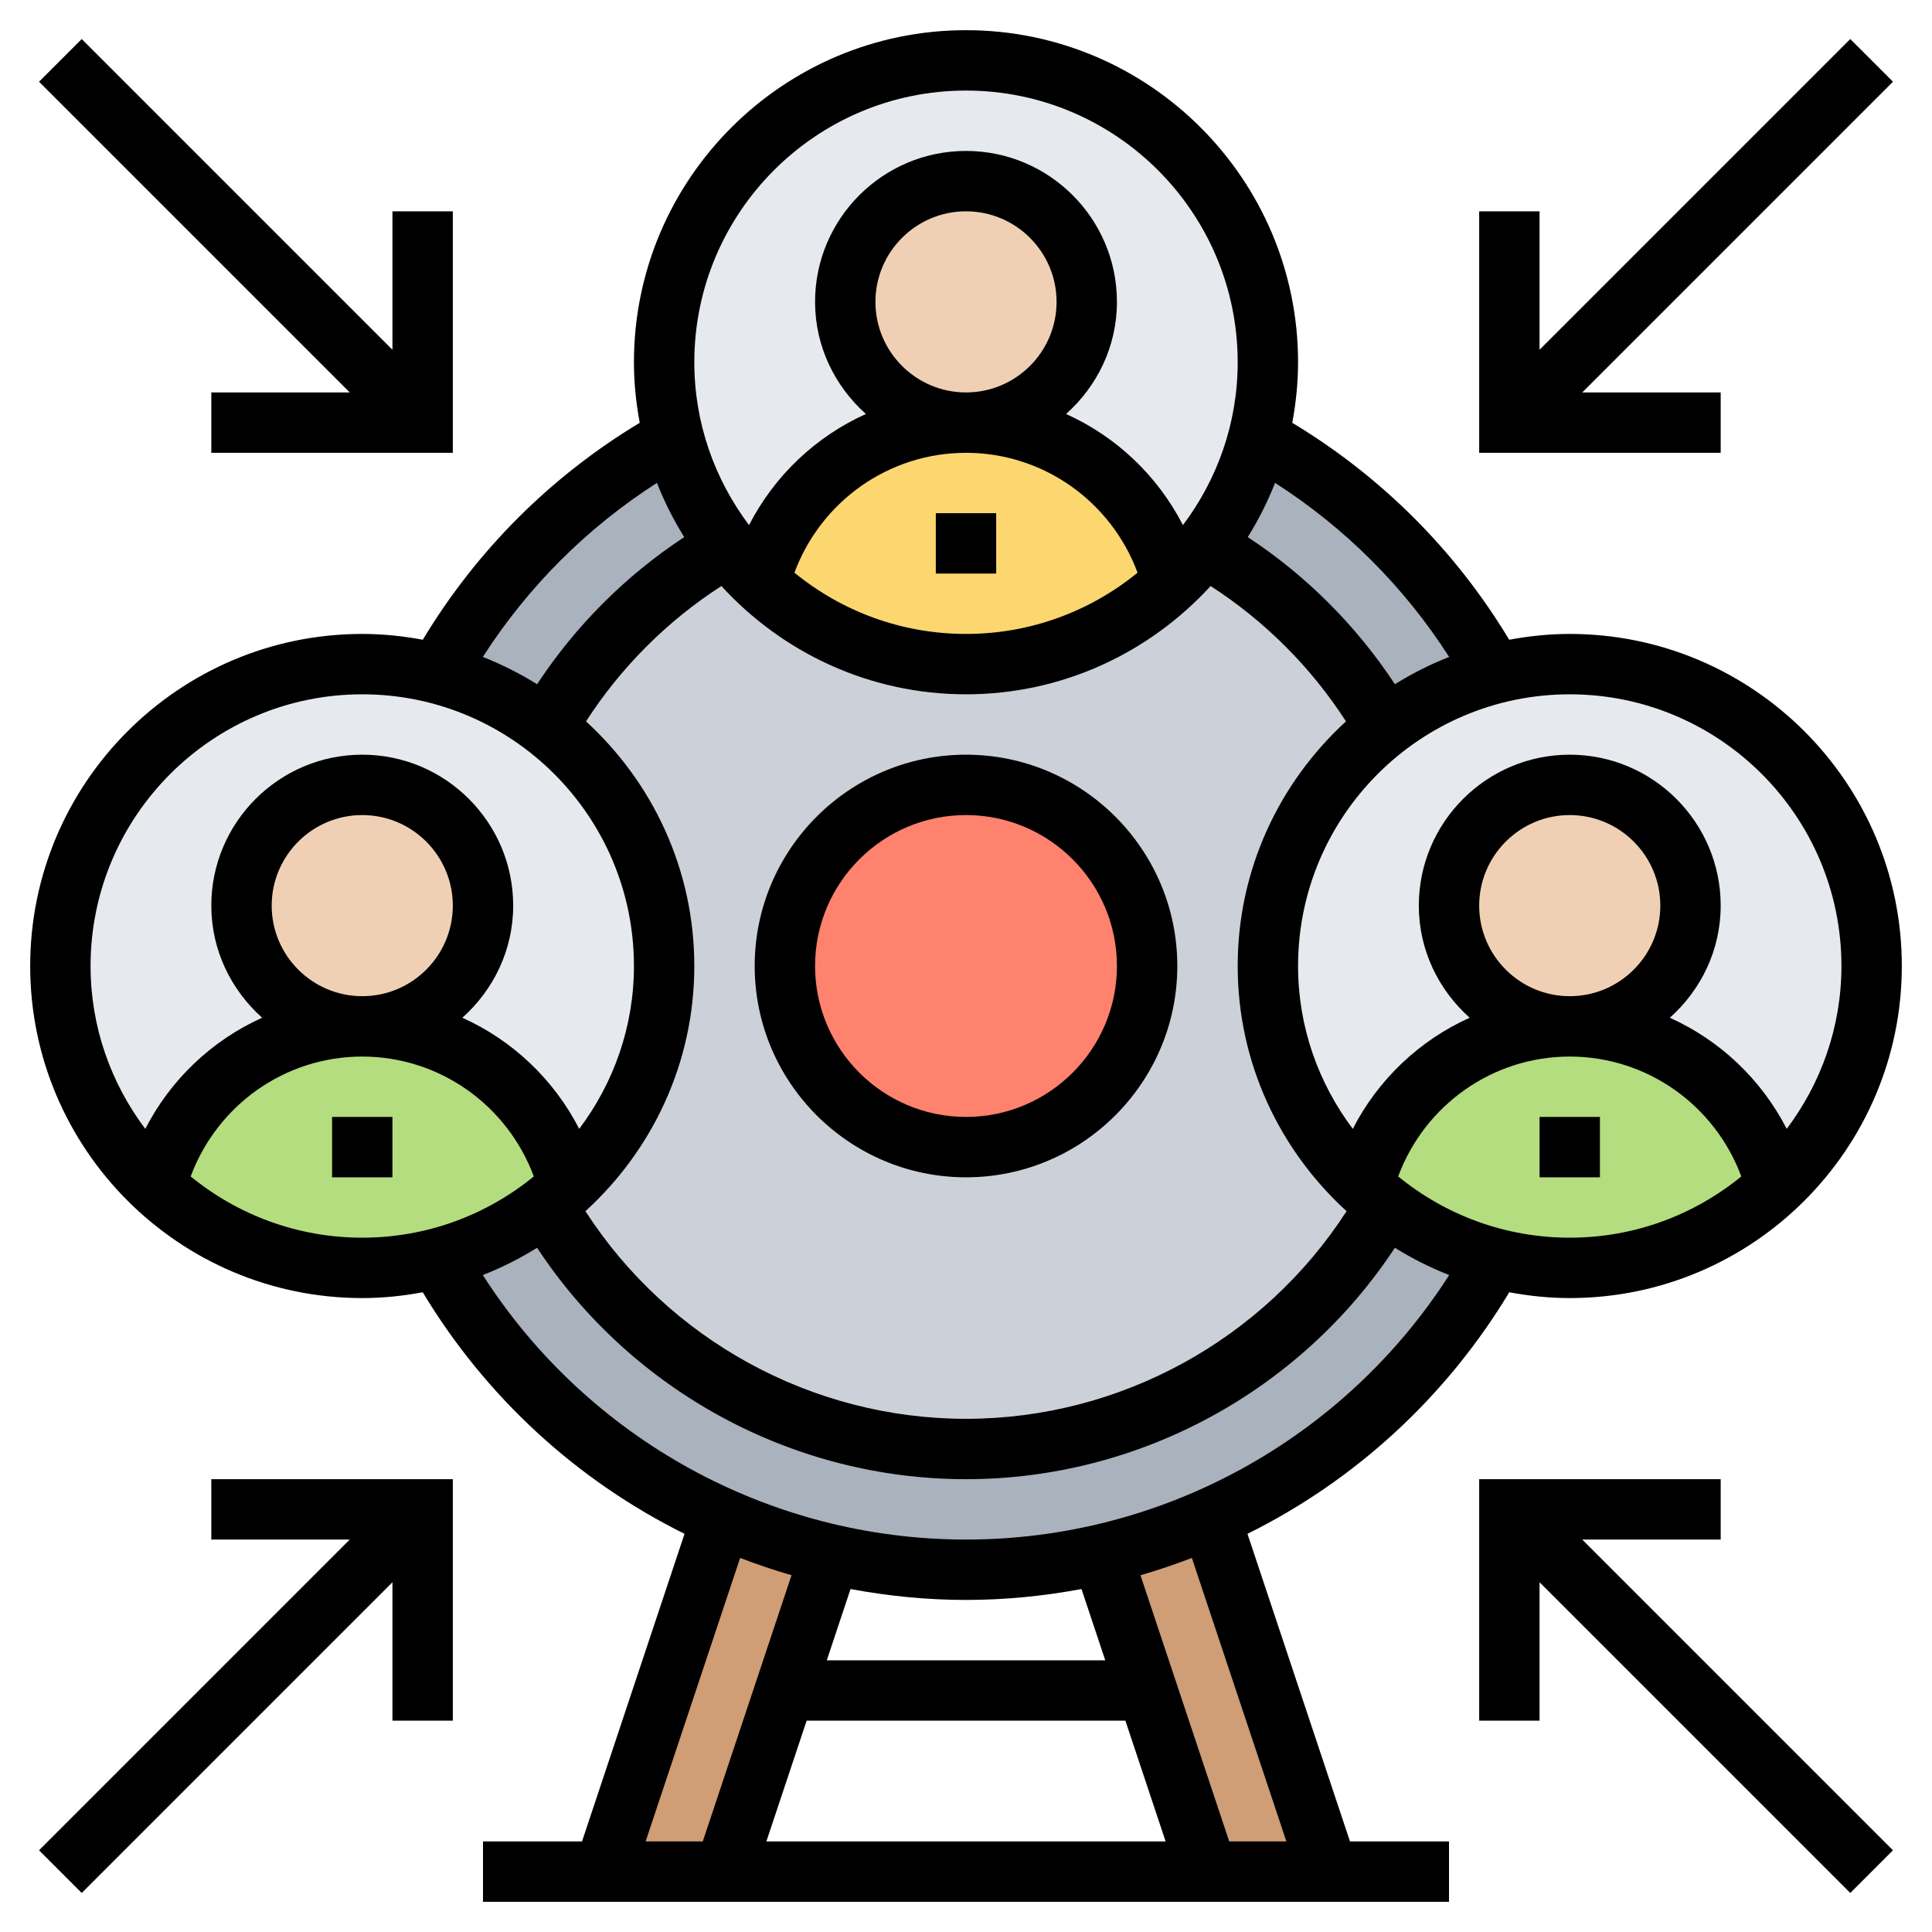 <svg id="_x33_0" enable-background="new 0 0 64 64" height="512" viewBox="0 0 64 64" width="512" xmlns="http://www.w3.org/2000/svg"><g><g><g><path d="m27.5 51.49-1.5 4.51-2 6h-4l3.9-11.71c1.15.51 2.35.91 3.6 1.2z" fill="#cf9e76"/></g><g><path d="m40.1 50.29 3.9 11.71h-4l-2-6-1.5-4.51c1.25-.29 2.45-.69 3.6-1.2z" fill="#cf9e76"/></g><g><circle cx="52" cy="32" fill="#e6e9ed" r="10"/></g><g><circle cx="32" cy="12" fill="#e6e9ed" r="10"/></g><g><circle cx="12" cy="32" fill="#e6e9ed" r="10"/></g><g><path d="m49.5 41.68v.01c-2.1 3.8-5.41 6.83-9.4 8.6-1.15.51-2.35.91-3.6 1.2-1.45.33-2.95.51-4.5.51s-3.05-.18-4.5-.51c-1.25-.29-2.45-.69-3.6-1.2-3.99-1.77-7.3-4.8-9.4-8.6v-.01c1.32-.34 2.54-.94 3.59-1.76l.01.01c2.75 4.82 7.95 8.07 13.9 8.07s11.15-3.25 13.9-8.07l.01-.01c1.05.82 2.27 1.42 3.59 1.76z" fill="#aab2bd"/></g><g><path d="m24.08 18.1h-.01c-2.48 1.42-4.55 3.49-5.97 5.97l-.01.01c-1.05-.82-2.27-1.42-3.59-1.76v-.01c1.82-3.28 4.53-5.99 7.81-7.81h.01c.34 1.32.94 2.54 1.76 3.59-.01.01 0 .01 0 .01z" fill="#aab2bd"/></g><g><path d="m49.5 22.31v.01c-1.32.34-2.54.94-3.59 1.76l-.01-.01c-1.42-2.48-3.49-4.55-5.97-5.97h-.01s.01 0 0-.01c.82-1.05 1.42-2.27 1.76-3.59h.01c3.28 1.82 5.99 4.53 7.81 7.81z" fill="#aab2bd"/></g><g><path d="m25.15 19.28c1.79 1.69 4.2 2.72 6.85 2.72s5.06-1.03 6.85-2.72c.39-.36.75-.76 1.07-1.18h.01c2.48 1.42 4.55 3.49 5.97 5.97l.01.01c-2.38 1.82-3.91 4.69-3.91 7.92 0 2.87 1.21 5.46 3.15 7.28.24.23.49.44.76.64l-.01.01c-2.75 4.82-7.95 8.07-13.9 8.07s-11.15-3.25-13.9-8.07l-.01-.01c.27-.2.52-.41.76-.64 1.94-1.82 3.15-4.41 3.15-7.28 0-3.23-1.53-6.1-3.91-7.92l.01-.01c1.42-2.48 3.49-4.55 5.97-5.97h.01c.32.42.68.82 1.07 1.18z" fill="#ccd1d9"/></g><g><path d="m16.34 35.48c1.2.94 2.1 2.26 2.51 3.8-.24.23-.49.44-.76.64-1.05.82-2.27 1.42-3.59 1.76-.8.21-1.64.32-2.5.32-2.65 0-5.06-1.03-6.85-2.72.81-3.08 3.6-5.28 6.85-5.28 1.62 0 3.13.55 4.34 1.48z" fill="#b4dd7f"/></g><g><path d="m32 14c1.62 0 3.13.55 4.34 1.48 1.2.94 2.1 2.26 2.51 3.8-1.79 1.69-4.2 2.72-6.85 2.72s-5.06-1.03-6.85-2.72c.81-3.08 3.6-5.28 6.85-5.28z" fill="#fcd770"/></g><g><path d="m52 34c1.62 0 3.13.55 4.34 1.48 1.2.94 2.1 2.26 2.51 3.8-1.79 1.69-4.2 2.72-6.85 2.72-.86 0-1.7-.11-2.5-.32-1.32-.34-2.54-.94-3.59-1.76-.27-.2-.52-.41-.76-.64.81-3.08 3.6-5.28 6.85-5.28z" fill="#b4dd7f"/></g><g><circle cx="32" cy="32" fill="#ff826e" r="6"/></g><g><circle cx="32" cy="10" fill="#f0d0b4" r="4"/></g><g><circle cx="12" cy="30" fill="#f0d0b4" r="4"/></g><g><circle cx="52" cy="30" fill="#f0d0b4" r="4"/></g></g><g><path d="m32 39c3.859 0 7-3.141 7-7 0-3.86-3.141-7-7-7s-7 3.14-7 7c0 3.859 3.141 7 7 7zm0-12c2.757 0 5 2.243 5 5s-2.243 5-5 5-5-2.243-5-5 2.243-5 5-5z"/><path d="m31 17h2v2h-2z"/><path d="m51 37h2v2h-2z"/><path d="m11 37h2v2h-2z"/><path d="m41.324 50.81c3.544-1.757 6.571-4.511 8.672-8.002.651.121 1.319.192 2.004.192 6.065 0 11-4.935 11-11s-4.935-11-11-11c-.686 0-1.355.071-2.006.192-1.775-2.95-4.236-5.411-7.186-7.186.121-.651.192-1.32.192-2.006 0-6.065-4.935-11-11-11s-11 4.935-11 11c0 .686.071 1.355.192 2.006-2.95 1.775-5.411 4.236-7.186 7.186-.651-.121-1.32-.192-2.006-.192-6.065 0-11 4.935-11 11s4.935 11 11 11c.685 0 1.353-.071 2.004-.192 2.101 3.492 5.128 6.245 8.672 8.002l-3.396 10.19h-3.28v2h32v-2h-3.28zm1.289 10.19h-1.893l-2.94-8.818c.577-.166 1.143-.36 1.702-.573zm-10.613-8c1.298 0 2.576-.129 3.826-.361l.787 2.361h-9.225l.787-2.361c1.249.232 2.527.361 3.825.361zm-5.279 4h10.559l1.333 4h-13.226zm19.596-18.029c.875-2.36 3.121-3.971 5.683-3.971 2.561 0 4.808 1.612 5.683 3.971-1.551 1.267-3.529 2.029-5.683 2.029s-4.133-.762-5.683-2.029zm-23.317-6.971c0-3.208-1.389-6.091-3.587-8.103 1.161-1.798 2.686-3.324 4.484-4.484 2.012 2.198 4.895 3.587 8.103 3.587s6.091-1.389 8.103-3.587c1.798 1.16 3.323 2.685 4.484 4.484-2.198 2.012-3.587 4.895-3.587 8.103 0 3.218 1.398 6.108 3.607 8.122-2.751 4.261-7.507 6.878-12.607 6.878s-9.856-2.617-12.607-6.878c2.209-2.014 3.607-4.904 3.607-8.122zm6-22c0-1.654 1.346-3 3-3s3 1.346 3 3-1.346 3-3 3-3-1.346-3-3zm-2.683 8.971c.875-2.36 3.121-3.971 5.683-3.971 2.561 0 4.808 1.612 5.683 3.971-1.551 1.267-3.529 2.029-5.683 2.029s-4.133-.762-5.683-2.029zm22.683 11.029c0-1.654 1.346-3 3-3s3 1.346 3 3-1.346 3-3 3-3-1.346-3-3zm12 2c0 2.025-.68 3.89-1.813 5.395-.842-1.642-2.214-2.935-3.871-3.681 1.025-.916 1.684-2.234 1.684-3.714 0-2.757-2.243-5-5-5s-5 2.243-5 5c0 1.48.659 2.797 1.684 3.714-1.657.746-3.029 2.04-3.871 3.681-1.133-1.505-1.813-3.37-1.813-5.395 0-4.962 4.037-9 9-9s9 4.038 9 9zm-12.995-10.238c-.63.247-1.229.55-1.797.904-1.276-1.939-2.936-3.599-4.874-4.874.353-.567.657-1.167.904-1.796 2.317 1.484 4.282 3.448 5.767 5.766zm-16.005-18.762c4.963 0 9 4.038 9 9 0 2.025-.68 3.89-1.814 5.395-.842-1.642-2.214-2.935-3.871-3.681 1.026-.916 1.685-2.234 1.685-3.714 0-2.757-2.243-5-5-5s-5 2.243-5 5c0 1.48.659 2.797 1.684 3.714-1.657.746-3.029 2.04-3.871 3.681-1.133-1.506-1.813-3.37-1.813-5.395 0-4.962 4.037-9 9-9zm-10.238 12.996c.247.63.55 1.229.904 1.796-1.938 1.275-3.598 2.935-4.874 4.874-.567-.353-1.167-.657-1.797-.904 1.485-2.318 3.45-4.282 5.767-5.766zm-9.762 7.004c4.963 0 9 4.038 9 9 0 2.025-.68 3.89-1.813 5.395-.842-1.642-2.214-2.935-3.871-3.681 1.025-.916 1.684-2.234 1.684-3.714 0-2.757-2.243-5-5-5s-5 2.243-5 5c0 1.48.659 2.797 1.684 3.714-1.657.746-3.029 2.04-3.871 3.681-1.133-1.505-1.813-3.37-1.813-5.395 0-4.962 4.037-9 9-9zm-3 7c0-1.654 1.346-3 3-3s3 1.346 3 3-1.346 3-3 3-3-1.346-3-3zm-2.683 8.971c.875-2.36 3.121-3.971 5.683-3.971 2.561 0 4.808 1.612 5.683 3.971-1.551 1.267-3.529 2.029-5.683 2.029s-4.133-.762-5.683-2.029zm9.677 3.267c.63-.247 1.23-.551 1.798-.904 3.13 4.753 8.479 7.666 14.208 7.666s11.078-2.913 14.208-7.666c.568.354 1.168.657 1.798.904-3.481 5.433-9.506 8.762-16.006 8.762s-12.525-3.329-16.006-8.762zm8.524 9.37c.559.213 1.125.408 1.702.573l-2.94 8.819h-1.893z"/><path d="m7 13v2h8v-8h-2v4.586l-10.293-10.293-1.414 1.414 10.293 10.293z"/><path d="m7 51h4.586l-10.293 10.293 1.414 1.414 10.293-10.293v4.586h2v-8h-8z"/><path d="m57 51v-2h-8v8h2v-4.586l10.293 10.293 1.414-1.414-10.293-10.293z"/><path d="m57 13h-4.586l10.293-10.293-1.414-1.414-10.293 10.293v-4.586h-2v8h8z"/></g></g></svg>